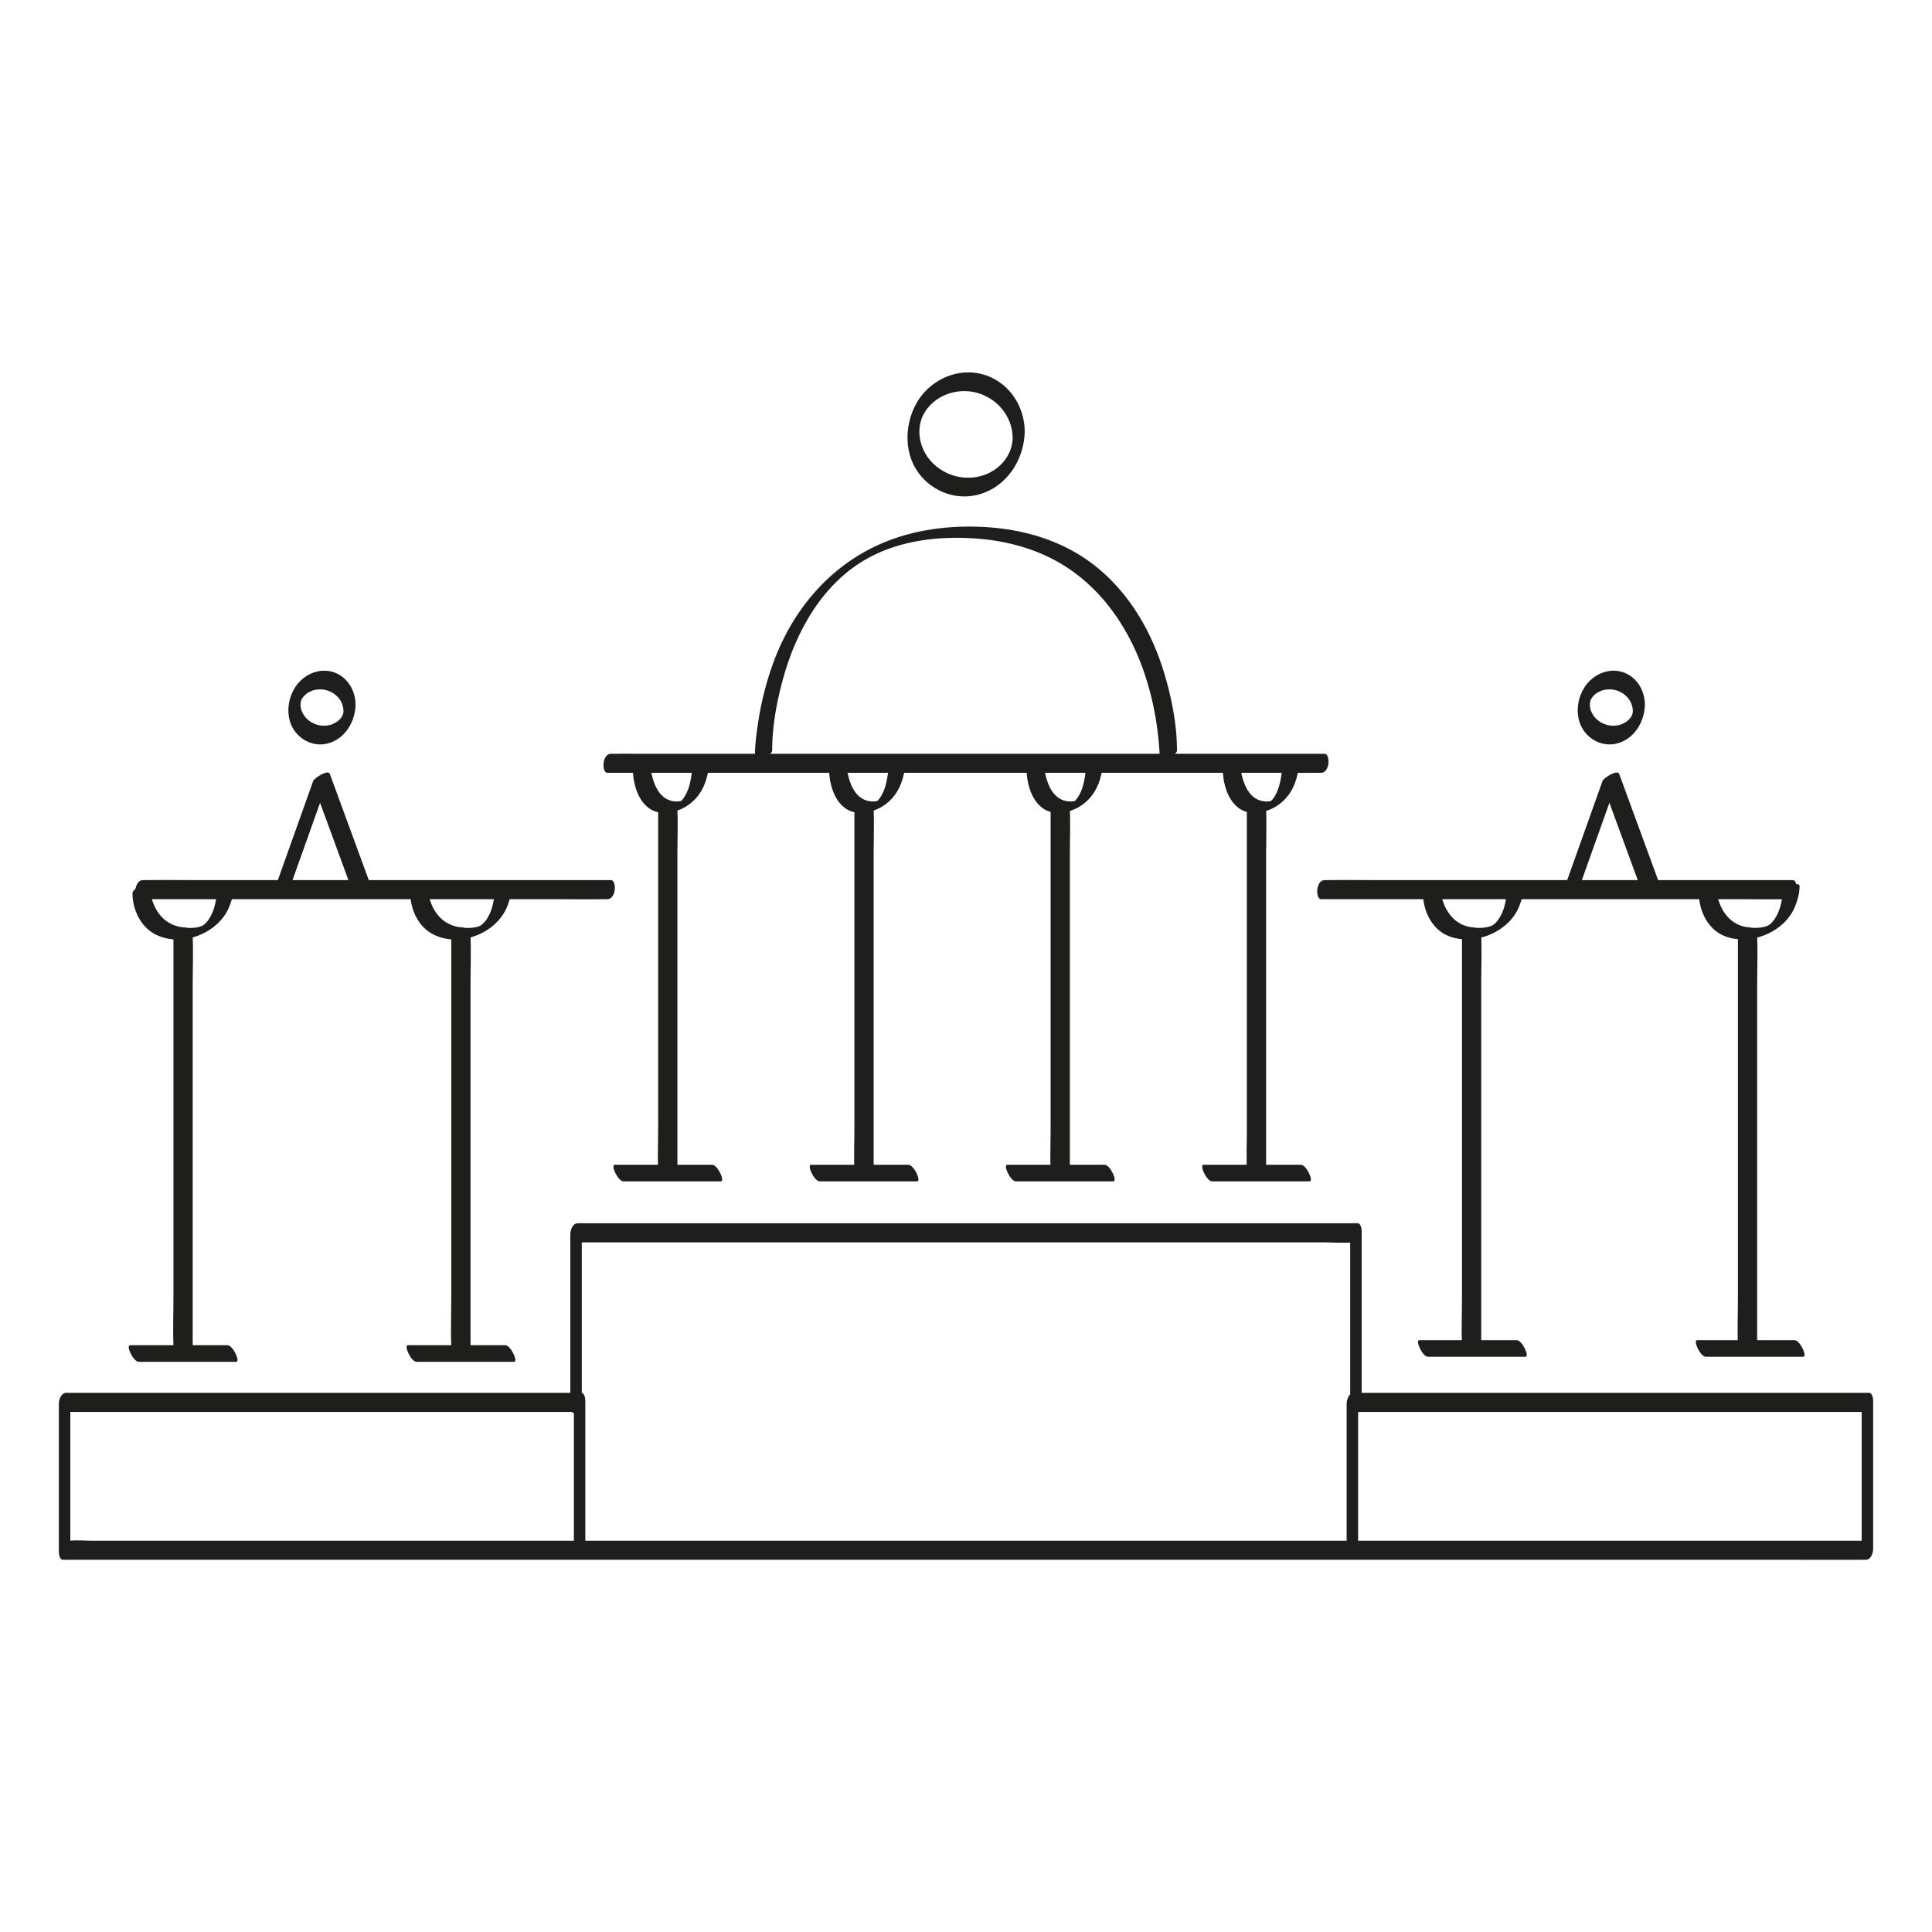 <svg width="500" height="500" fill="none" xmlns="http://www.w3.org/2000/svg"><g clip-path="url(#a)" fill="#1E1E1C"><path d="M151.48 400.79v-38.27c0-.56-.2-2.05-1.05-2.05H17.15c-1.35 0-1.92 1.77-1.92 2.88v38.27c0 .56.2 2.05 1.05 2.05h447.63c6.05 0 12.1.04 18.15 0h.79c1.35 0 1.92-1.77 1.92-2.88v-38.27c0-.56-.2-2.05-1.05-2.05H350.43c-1.35 0-1.92 1.77-1.92 2.88v38.27c0 .89.32 2.18 1.45 2.03 1.13-.15 1.52-2.03 1.52-2.85v-38.27l-1.92 2.88h133.29l-1.05-2.05v38.27l1.92-2.88H24.18c-2.04 0-4.21-.22-6.24 0-.26.03-.53 0-.79 0l1.05 2.05v-38.27l-1.92 2.88h133.29l-1.05-2.05v38.27c0 .89.32 2.18 1.45 2.03 1.13-.15 1.52-2.03 1.52-2.85l-.01-.02z"/><path d="M352.4 362.93v-44.3c0-.56-.2-2.05-1.05-2.05H157.72c-2.62 0-5.24-.03-7.86 0h-.34c-1.35 0-1.92 1.77-1.92 2.88v44.3c0 .84.32 2.25 1.45 2.03 1.13-.22 1.52-1.97 1.52-2.85v-44.3l-1.92 2.88h193.63c2.58 0 5.29.24 7.86 0 .11-.01.23 0 .34 0l-1.05-2.05v44.3c0 .84.32 2.25 1.45 2.03 1.13-.22 1.52-1.97 1.52-2.85v-.02zM157.21 200h177.22c2.39 0 4.79.03 7.18 0h.31c1.13 0 1.68-1.25 1.85-2.21.11-.65.12-2.71-.99-2.71H165.57c-2.39 0-4.79-.03-7.18 0h-.31c-1.13 0-1.68 1.25-1.85 2.21-.11.65-.12 2.71.99 2.71h-.01zM158.08 227.78H51.87c-4.91 0-9.82-.08-14.73 0h-.21c-1.13 0-1.68 1.25-1.85 2.21-.11.65-.12 2.71.99 2.71H142.28c4.91 0 9.82.08 14.73 0h.21c1.13 0 1.68-1.25 1.85-2.21.11-.65.12-2.71-.99-2.71zM463.94 227.78H357.73c-4.91 0-9.82-.08-14.73 0h-.21c-1.13 0-1.68 1.25-1.85 2.21-.11.65-.12 2.71.99 2.71h106.21c4.91 0 9.82.08 14.73 0h.21c1.13 0 1.68-1.25 1.85-2.21.11-.65.12-2.71-.99-2.71zM262.08 113.27c-.06 4.64-3.49 8.5-7.84 9.82-4.97 1.51-10.4-.17-13.69-4.17-2.87-3.49-3.61-8.69-1.04-12.54 2.75-4.13 8.07-5.95 12.84-4.85 5.47 1.26 9.66 6.06 9.73 11.74.01.94.6 1.9 1.62 1.44 1.02-.46 1.51-2.09 1.5-3.12-.08-6.35-3.84-12.27-9.93-14.42-6.15-2.17-12.86.24-16.81 5.26-3.95 5.02-4.96 13.14-1.45 18.91 3.26 5.37 9.73 8.25 15.89 6.74 7.5-1.83 12.2-9.01 12.3-16.51.01-.94-.61-1.89-1.62-1.44-1.07.48-1.49 2.08-1.5 3.12v.02zM88.89 183.96c0 .65.08-.46 0 .18-.02.13-.04.26-.05.39-.07.63.18-.49-.02.1-.04.12-.08.24-.11.36-.18.6.26-.47-.03.08-.06.11-.11.23-.17.34-.25.55.29-.37-.07.11l-.33.45c-.34.47.18-.18-.06.07l-.33.33c-.09.08-.19.16-.28.24-.41.38.27-.15-.2.16-.47.31-1.15.65-1.55.77-2.51.75-5.12-.07-6.76-2.05-.25-.3-.57-.9-.82-1.4-.02-.04-.14-.33-.04-.07-.07-.18-.12-.36-.16-.55-.03-.12-.06-.25-.08-.38-.02-.13-.05-.25-.06-.38.02.19.03.21.02.06 0-.16.01-.99-.03-.48.02-.2.05-.39.07-.58.06-.46 0 0-.03.08.05-.18.11-.37.16-.55.14-.47-.04.05-.04.09 0-.15.18-.37.24-.51.21-.44-.25.31.07-.11.09-.12.18-.25.27-.38.06-.09.35-.39.05-.08.21-.23.44-.43.67-.64.42-.39-.15.09.12-.1.13-.09.26-.17.39-.25.32-.19.66-.36 1.01-.5.92-.36 2.29-.47 3.4-.22 1.4.31 2.52.98 3.46 2.06.89 1.01 1.27 2.32 1.29 3.35.01.89.61 1.96 1.62 1.44 1.01-.52 1.52-2.04 1.5-3.12-.05-3.61-2.09-7.04-5.57-8.27-3.48-1.23-7.35.3-9.58 3.19-2.41 3.13-3.06 7.95-.98 11.41 1.78 2.98 5.32 4.67 8.76 3.85 4.61-1.09 7.32-5.66 7.38-10.19.01-.9-.62-1.95-1.62-1.44-1.06.54-1.49 2.03-1.5 3.12l-.01.02zM422.57 183.96c0 .65.08-.46 0 .18-.02.13-.04.26-.05.39-.07.63.18-.49-.02.1-.04.12-.08.24-.11.36-.18.6.26-.47-.03.08-.06.11-.11.23-.17.34-.25.55.29-.37-.07.11l-.33.45c-.34.47.18-.18-.06.07l-.33.33c-.09.08-.19.16-.28.24-.41.38.27-.15-.2.16-.47.31-1.15.65-1.55.77-2.51.75-5.12-.07-6.76-2.05-.25-.3-.57-.9-.82-1.4-.02-.04-.14-.33-.04-.07-.07-.18-.12-.36-.16-.55-.03-.12-.06-.25-.08-.38-.02-.13-.05-.25-.06-.38.02.19.03.21.02.06 0-.16.01-.99-.03-.48.02-.2.05-.39.07-.58.06-.46 0 0-.03.08.05-.18.11-.37.16-.55.14-.47-.04.05-.04.09 0-.15.18-.37.24-.51.21-.44-.25.31.07-.11.09-.12.18-.25.27-.38.06-.09.35-.39.05-.08.21-.23.44-.43.67-.64.42-.39-.15.09.12-.1.13-.09.26-.17.39-.25.32-.19.66-.36 1.01-.5.92-.36 2.29-.47 3.4-.22 1.4.31 2.52.98 3.46 2.06.89 1.01 1.27 2.32 1.29 3.35.01.89.61 1.96 1.62 1.44 1.01-.52 1.52-2.04 1.5-3.12-.05-3.61-2.09-7.04-5.57-8.27-3.48-1.23-7.35.3-9.58 3.19-2.41 3.13-3.06 7.95-.98 11.41 1.78 2.98 5.32 4.67 8.76 3.85 4.61-1.09 7.32-5.66 7.38-10.19.01-.9-.62-1.95-1.62-1.44-1.06.54-1.49 2.03-1.5 3.12l-.01.02z"/><path d="M199.84 194.19c0-6.44 1.26-13.05 3.01-19.22 1.63-5.73 3.97-11.29 7.16-16.34 1.71-2.71 3.7-5.24 5.93-7.54.96-.99 2.39-2.28 3.66-3.3.46-.38.15-.13.62-.48.35-.26.69-.51 1.04-.76.35-.25.71-.49 1.08-.73l.6-.39c.46-.29-.27.15.25-.15 3.18-1.89 6.14-3.18 9.85-4.23 4.18-1.17 8.55-1.74 12.89-1.84 8.73-.21 17.57 1.14 25.48 4.97 12.05 5.83 20.13 16.88 24.5 29.3 2.53 7.18 3.86 14.66 4.23 22.25v.37c0 1.34 4.46-.5 4.46-1.89 0-6.63-1.35-13.45-3.23-19.77-3.75-12.59-11.05-24.28-22.52-31.14-7.33-4.39-15.83-6.48-24.31-6.92-9.21-.48-18.62.77-27.07 4.57-13.28 5.97-22.61 17.39-27.47 30.93a80.055 80.055 0 0 0-3.84 15.39c-.41 2.77-.79 5.62-.78 8.42v.41c0 1.34 4.46-.5 4.46-1.89v-.02zM75.06 229.58c2.98-8.37 5.97-16.74 8.95-25.11.43-1.2.85-2.4 1.28-3.6l-4.31 1.84c3.07 8.38 6.15 16.76 9.22 25.15l1.31 3.56c.4 1.09 4.89-1.02 4.38-2.42-3.07-8.38-6.15-16.76-9.22-25.15l-1.31-3.56c-.46-1.25-4.05 1.11-4.31 1.84-2.98 8.37-5.97 16.74-8.95 25.11-.43 1.2-.85 2.4-1.28 3.6-.61 1.72 3.8-.04 4.24-1.26zM408.74 229.58c2.98-8.37 5.97-16.74 8.95-25.11.43-1.2.85-2.4 1.28-3.6l-4.31 1.84c3.07 8.38 6.15 16.76 9.22 25.15l1.31 3.56c.4 1.09 4.89-1.02 4.38-2.42-3.07-8.38-6.15-16.76-9.22-25.15l-1.31-3.56c-.46-1.25-4.05 1.11-4.31 1.84-2.98 8.37-5.97 16.74-8.95 25.11-.43 1.2-.85 2.4-1.28 3.6-.61 1.72 3.8-.04 4.24-1.26zM56.02 231.19c0 1.18-.23 2.39-.54 3.52-.29 1.05-.73 2.07-1.32 3.02-.25.4-.53.77-.95 1.2.21-.22-.39.35-.49.43.35-.28.07-.06 0 0-.11.08-.23.16-.34.23.24-.15.28-.17.11-.08-.12.07-.55.26-.08.05-.14.06-.27.12-.41.18.42-.17-.3.09-.31.1-.15.04-.31.09-.47.12-.7.15-1.65.21-2.45.18-1.65-.05-3.24-.38-4.71-1.15-2.24-1.19-3.72-3.3-4.55-5.66-.47-1.33-.76-2.64-.76-4.04s-4.47.5-4.46 1.89c.01 4.18 2.08 8.66 5.89 10.62 6.77 3.49 16.31-.16 19.15-7.14.68-1.68 1.17-3.55 1.18-5.37 0-1.34-4.46.49-4.46 1.89l-.03.01zM127.92 231.19c0 1.18-.23 2.39-.54 3.52-.29 1.05-.73 2.07-1.32 3.02-.25.4-.53.77-.95 1.2.21-.22-.39.35-.49.43.35-.28.07-.06 0 0-.11.08-.23.16-.34.23.24-.15.28-.17.11-.08-.12.07-.55.26-.08.05-.14.06-.27.12-.41.18.42-.17-.3.09-.31.1-.15.04-.31.09-.47.12-.7.15-1.65.21-2.45.18-1.65-.05-3.24-.38-4.71-1.15-2.24-1.19-3.72-3.3-4.55-5.66-.47-1.33-.76-2.64-.76-4.04s-4.47.5-4.46 1.89c.01 4.18 2.08 8.66 5.89 10.62 6.77 3.49 16.31-.16 19.15-7.14.68-1.68 1.17-3.55 1.18-5.37 0-1.34-4.46.49-4.46 1.89l-.03.01z"/><path d="M49.87 349.16v-94.12c0-4.34.17-8.71 0-13.05v-.18c0-2.21-4.98-2.55-4.98-.41v94.12c0 4.34-.17 8.71 0 13.05v.18c0 2.21 4.98 2.55 4.98.41zM121.77 349.16v-94.12c0-4.34.17-8.71 0-13.05v-.18c0-2.21-4.98-2.55-4.98-.41v94.12c0 4.34-.17 8.71 0 13.05v.18c0 2.21 4.98 2.55 4.98.41zM439.67 231.19c.01 4.18 2.01 8.74 5.84 10.7 3.58 1.82 8.27 1.46 11.85-.16 3.2-1.45 5.91-3.91 7.23-7.21.66-1.63 1.14-3.45 1.14-5.23 0-1.34-4.46.49-4.46 1.89 0 1.17-.23 2.37-.55 3.49-.29 1.01-.72 2.02-1.3 2.95-.22.35-.48.69-.86 1.12-.41.46.29-.25-.17.17l-.29.26c-.5.43.38-.28-.16.12-.11.08-.64.4-.13.1-.12.07-.25.15-.37.2.56-.25-.13.05-.2.08-.05.02-.41.14-.08.03-.19.06-.38.12-.57.17-.67.17-1.59.27-2.38.27-1.64 0-3.25-.28-4.72-1.03-2.24-1.15-3.72-3.23-4.55-5.57-.5-1.39-.81-2.79-.81-4.25 0-1.34-4.47.5-4.46 1.89v.01zM368.26 231.19c.01 4.18 2.01 8.74 5.84 10.7 3.58 1.82 8.27 1.46 11.85-.16 3.2-1.45 5.91-3.91 7.23-7.21.66-1.63 1.14-3.45 1.14-5.23 0-1.34-4.46.49-4.46 1.89 0 1.17-.23 2.37-.55 3.49-.29 1.01-.72 2.02-1.3 2.95-.22.35-.48.69-.86 1.12-.41.46.29-.25-.17.17l-.29.26c-.5.43.38-.28-.16.12-.11.08-.64.4-.13.1-.12.07-.25.15-.37.2.56-.25-.13.05-.2.08-.05.02-.41.14-.08.03-.19.06-.38.12-.57.17-.67.17-1.59.27-2.38.27-1.64 0-3.25-.28-4.72-1.03-2.24-1.15-3.72-3.23-4.55-5.57-.5-1.39-.81-2.79-.81-4.25 0-1.34-4.47.5-4.46 1.89v.01z"/><path d="M383.34 349.16v-94.12c0-4.34.17-8.71 0-13.05v-.18c0-2.21-4.98-2.55-4.98-.41v94.12c0 4.34-.17 8.71 0 13.05v.18c0 2.21 4.98 2.55 4.98.41zM454.75 349.16v-94.12c0-4.34.17-8.71 0-13.05v-.18c0-2.21-4.98-2.55-4.98-.41v94.12c0 4.34-.17 8.71 0 13.05v.18c0 2.21 4.98 2.55 4.98.41zM214.53 198.48c0 3.71 1.02 8.32 4.15 10.64 2.75 2.04 6.75 1.32 9.51-.32 2.76-1.64 4.52-4.15 5.41-7.23.47-1.6.75-3.32.75-4.99 0-1.34-4.46.49-4.46 1.89 0 1.18-.16 2.37-.4 3.52-.24 1.15-.48 1.99-.88 2.91-.23.52-.5 1.01-.81 1.5l-.11.17c.01-.02.17-.23.05-.08-.08.11-.17.22-.25.32-.08.1-.19.2-.27.31-.12.18.13-.12.14-.13-.07.06-.13.13-.2.19-.04.03-.28.28-.31.26.04.02.46-.31.03-.05.27-.17.39-.29.09-.07-.3.22.52-.22.02-.02-.13.05.47-.15.02-.01-.07.02-.14.04-.22.06.01 0 .37-.07.14-.03-.16.03-.31.05-.47.07-.08 0-.54.04-.31.03-1.25.03-2.34-.26-3.4-1-1.79-1.26-2.71-3.57-3.22-5.63-.35-1.38-.55-2.74-.56-4.22 0-1.34-4.46.5-4.46 1.89l.02.02zM163.75 198.48c0 3.71 1.02 8.32 4.15 10.64 2.75 2.04 6.75 1.32 9.51-.32 2.76-1.64 4.52-4.15 5.41-7.23.47-1.6.75-3.32.75-4.99 0-1.34-4.46.49-4.46 1.89 0 1.18-.16 2.37-.4 3.52-.24 1.15-.48 1.99-.88 2.91-.23.52-.5 1.01-.81 1.5l-.11.17c.01-.02.17-.23.05-.08-.08.11-.17.22-.25.32-.08.1-.19.2-.27.31-.12.18.13-.12.14-.13-.07.06-.13.13-.2.19-.04.03-.28.28-.31.26.04.02.46-.31.03-.05.27-.17.39-.29.09-.07-.3.22.52-.22.02-.02-.13.05.47-.15.02-.01-.07.02-.14.04-.22.06.01 0 .37-.07.14-.03-.16.03-.31.05-.47.07-.08 0-.54.04-.31.03-1.25.03-2.34-.26-3.4-1-1.79-1.26-2.71-3.57-3.22-5.63-.35-1.38-.55-2.74-.56-4.22 0-1.34-4.46.5-4.46 1.89l.02.02zM316.42 198.48c0 3.71 1.02 8.32 4.15 10.64 2.75 2.04 6.75 1.32 9.51-.32 2.76-1.64 4.52-4.15 5.41-7.23.47-1.6.75-3.32.75-4.99 0-1.34-4.46.49-4.46 1.89 0 1.18-.16 2.37-.4 3.52-.24 1.15-.48 1.99-.88 2.91-.23.52-.5 1.01-.81 1.5l-.11.17c.01-.02.17-.23.05-.08-.08.11-.17.22-.25.32-.08.1-.19.2-.27.31-.12.18.13-.12.14-.13-.07.06-.13.13-.2.19-.04.03-.28.28-.31.26.04.02.46-.31.03-.05.27-.17.39-.29.09-.07-.3.22.52-.22.02-.02-.13.05.47-.15.02-.01-.07.02-.14.04-.22.06.01 0 .37-.07.14-.03-.16.03-.31.05-.47.07-.08 0-.54.04-.31.03-1.25.03-2.34-.26-3.4-1-1.79-1.26-2.71-3.57-3.22-5.63-.35-1.38-.55-2.74-.56-4.22 0-1.34-4.46.5-4.46 1.89l.02.02zM265.64 198.48c0 3.71 1.02 8.32 4.15 10.64 2.75 2.04 6.75 1.32 9.51-.32 2.76-1.64 4.52-4.15 5.41-7.23.47-1.6.75-3.32.75-4.99 0-1.34-4.46.49-4.46 1.89 0 1.18-.16 2.37-.4 3.52-.24 1.15-.48 1.99-.88 2.91-.23.52-.5 1.01-.81 1.5l-.11.17c.01-.02.17-.23.05-.08-.08.11-.17.22-.25.32-.08.1-.19.2-.27.31-.12.18.13-.12.14-.13-.07.06-.13.13-.2.19-.04.03-.28.28-.31.26.04.02.46-.31.03-.05.27-.17.39-.29.09-.07-.3.22.52-.22.02-.02-.13.05.47-.15.02-.01-.07.02-.14.04-.22.06.01 0 .37-.07.14-.03-.16.03-.31.05-.47.07-.08 0-.54.04-.31.03-1.25.03-2.34-.26-3.4-1-1.79-1.26-2.71-3.57-3.22-5.63-.35-1.38-.55-2.74-.56-4.22 0-1.34-4.46.5-4.46 1.89l.02.02z"/><path d="M175.31 303.8v-82.99c0-3.83.16-7.7 0-11.53v-.17c0-2.21-4.98-2.55-4.98-.41v82.99c0 3.83-.16 7.7 0 11.53v.17c0 2.21 4.98 2.55 4.98.41zM226.1 303.8v-82.99c0-3.83.16-7.7 0-11.53v-.17c0-2.21-4.98-2.55-4.98-.41v82.99c0 3.83-.16 7.7 0 11.53v.17c0 2.21 4.98 2.55 4.98.41zM276.88 303.8v-82.99c0-3.83.16-7.7 0-11.53v-.17c0-2.21-4.98-2.55-4.98-.41v82.99c0 3.83-.16 7.7 0 11.53v.17c0 2.21 4.98 2.55 4.98.41zM327.67 303.8v-82.99c0-3.83.16-7.7 0-11.53v-.17c0-2.21-4.98-2.55-4.98-.41v82.99c0 3.83-.16 7.7 0 11.53v.17c0 2.21 4.98 2.55 4.98.41z"/><path d="M184.31 301.44h-25.2c-1.17 0 .83 4.3 2.23 4.3h25.21c1.17 0-.83-4.3-2.23-4.3h-.01zM235.1 301.44h-25.2c-1.17 0 .83 4.3 2.23 4.3h25.21c1.17 0-.83-4.3-2.23-4.3h-.01zM58.87 348.14h-25.2c-1.17 0 .83 4.3 2.23 4.3h25.21c1.17 0-.83-4.3-2.23-4.3h-.01zM130.77 348.14h-25.2c-1.17 0 .83 4.3 2.23 4.3h25.21c1.17 0-.83-4.3-2.23-4.3h-.01zM392.54 346.84h-25.21c-1.17 0 .83 4.3 2.23 4.3h25.21c1.17 0-.83-4.3-2.23-4.3zM464.44 346.84h-25.21c-1.17 0 .83 4.3 2.23 4.3h25.21c1.17 0-.83-4.3-2.23-4.3zM285.88 301.44h-25.2c-1.17 0 .83 4.3 2.23 4.3h25.21c1.17 0-.83-4.3-2.23-4.3h-.01zM336.67 301.44h-25.2c-1.17 0 .83 4.3 2.23 4.3h25.21c1.17 0-.83-4.3-2.23-4.3h-.01z"/></g><defs><clipPath id="a"><path fill="#fff" d="M0 0h500v500H0z"/></clipPath></defs></svg>